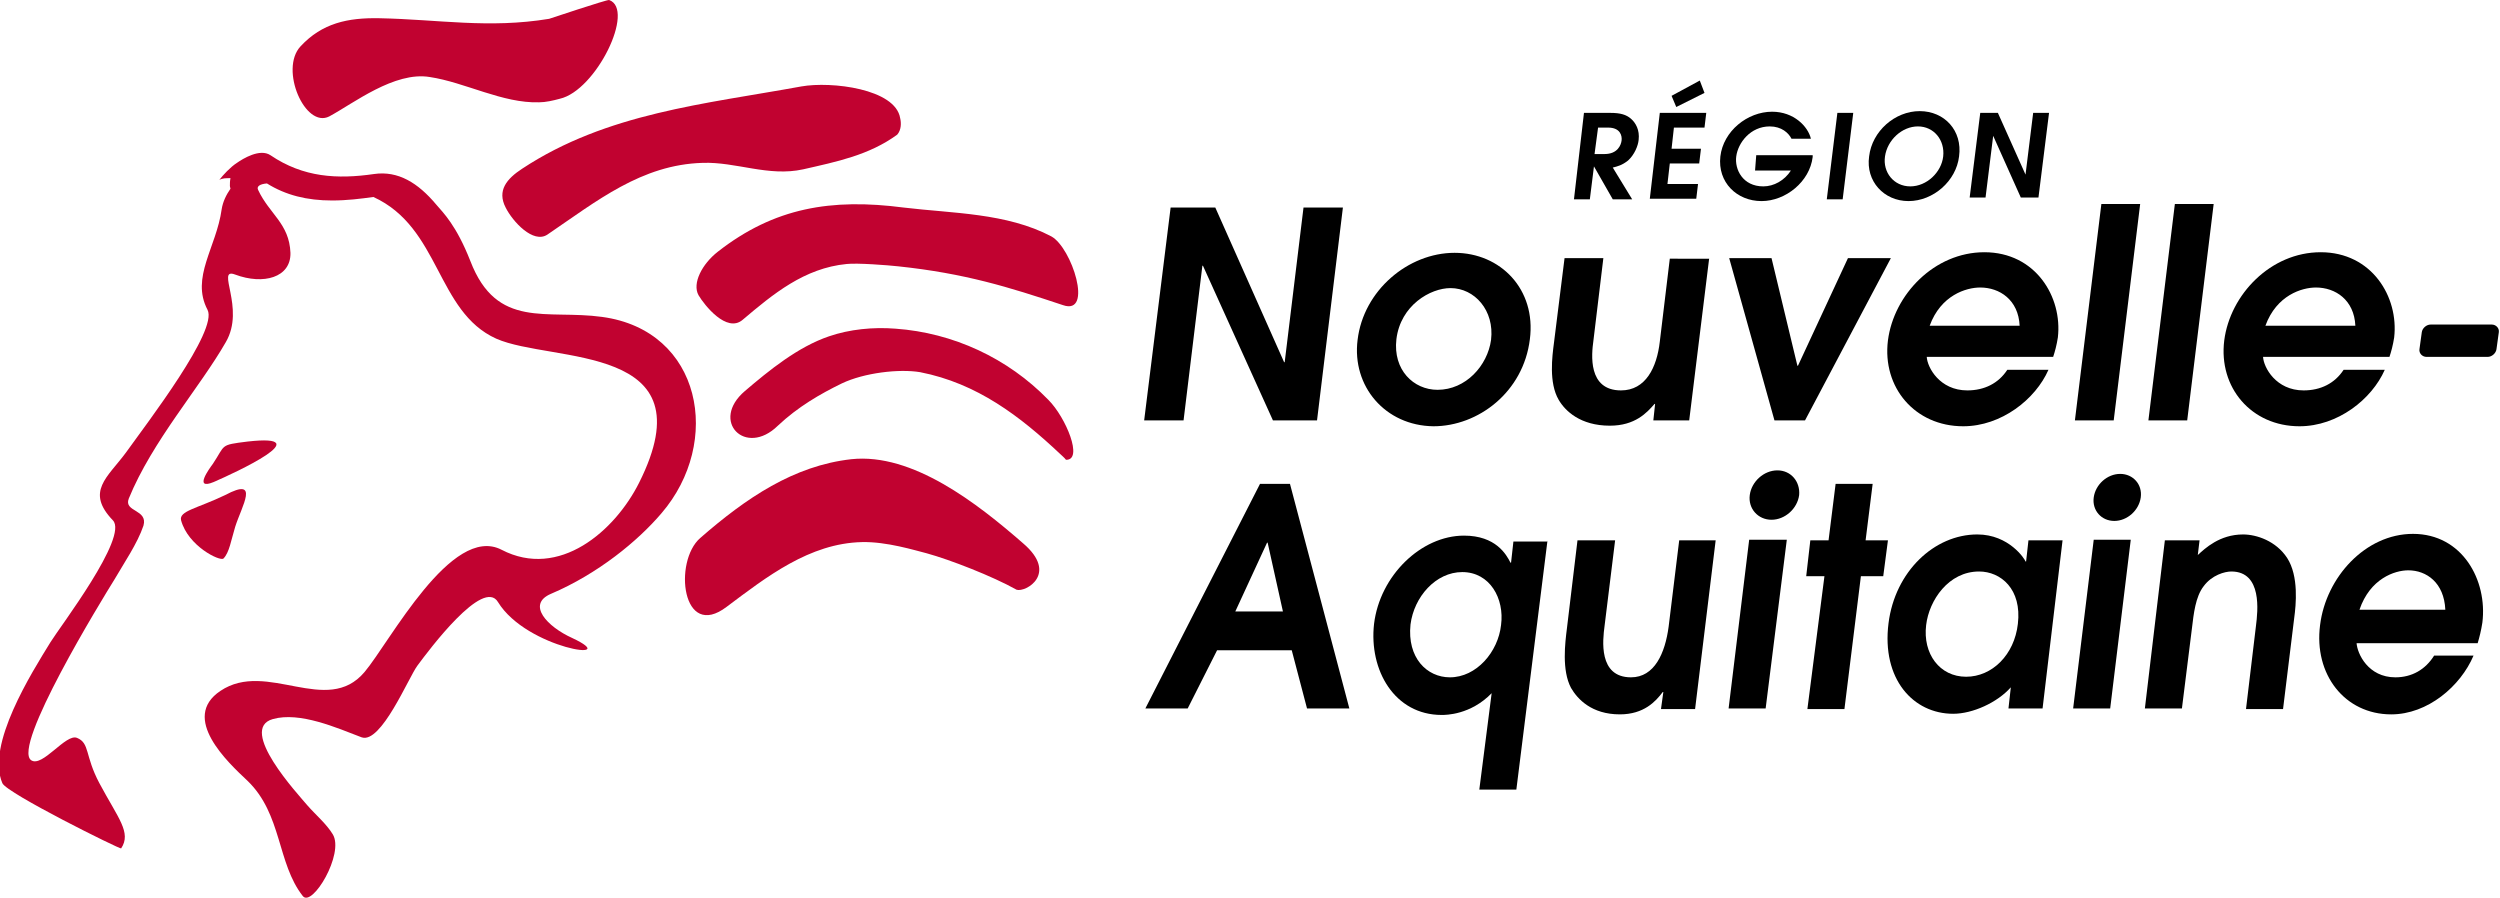 <?xml version="1.0" encoding="utf-8"?>
<!-- Generator: Adobe Illustrator 25.3.1, SVG Export Plug-In . SVG Version: 6.00 Build 0)  -->
<svg version="1.1" id="Calque_1" xmlns="http://www.w3.org/2000/svg" xmlns:xlink="http://www.w3.org/1999/xlink" x="0px" y="0px"
	 viewBox="0 0 425.2 152.7" style="enable-background:new 0 0 425.2 152.7;" xml:space="preserve">
<style type="text/css">
	.st0{fill:#C10230;}
</style>
<g>
	<g>
		<g>
			<path class="st0" d="M38,95c1-1,1.3-3.1,2-5.4c1.1-3.5,4.3-8.6-1.7-5.4c-4.8,2.3-7.9,2.7-7.5,4.3C32,92.9,37.4,95.5,38,95z"/>
			<path class="st0" d="M36.3,82c3.7-1.6,18.2-8.3,5.8-6.9c-4.8,0.6-3.7,0.5-5.9,3.8C35.6,79.7,32.9,83.4,36.3,82
				C38.2,81.2,35.7,82.2,36.3,82z"/>
			<path class="st0" d="M102.4,53.9C93,52.6,84.5,56.1,80,44.4c-2.4-6.1-4.6-8.2-5.8-9.6c-3.1-3.7-6.5-5.8-10.6-5.2
				c-6.2,0.9-12,0.6-17.6-3.2c-1.8-1.2-4.7,0.6-5.7,1.3c-1.1,0.7-2.4,2.1-3,2.9c0,0,0,0,0,0c0,0,0,0,0,0c0.5-0.3,1.2-0.3,1.9-0.3
				c-0.1,0.5-0.1,0.9-0.1,1.3c0,0.2,0.1,0.4,0.1,0.5c-0.7,1-1.3,2.2-1.5,3.5c-0.9,6.5-5.3,11.6-2.4,17.1c1.8,3.5-10.1,19-13.9,24.3
				c-3.1,4.2-6.9,6.6-2.2,11.5c2.7,2.8-9,18.1-10.6,20.7c-3.2,5.2-11,17.5-8.2,24c0.7,1.7,20.1,11.3,20.2,11.1
				c1.8-2.7-0.5-5.1-3.7-11.1c-2.5-4.7-1.6-6.8-3.8-7.7c-1.9-0.8-5.9,5.1-7.8,3.8c-3.3-2.3,11.9-27.1,14.2-30.8
				c1.5-2.6,3.9-6.1,4.9-9.1c0.8-2.8-3.4-2.3-2.5-4.6c4-9.8,12.1-18.9,16.5-26.6c3.4-5.8-1.8-12.8,1.6-11.5c4.8,1.8,9.5,0.5,9.4-3.7
				c-0.2-5-3.6-6.6-5.5-10.7c-0.3-0.6,0.3-1,1.5-1.1c3.2,2,6.8,2.9,11.1,2.9c2.5,0,4.9-0.3,7-0.6C74.9,38.7,74.2,53,84.4,57.6
				c9.5,4.2,36.3,0.6,24.3,24.5c-4.1,8.2-13.6,16.5-23.4,11.4c-8.5-4.4-19,15.7-23.3,20.8c-6.4,7.6-16.6-2.1-24.5,3.2
				c-6.9,4.6,1.3,12.2,4.6,15.3c5.9,5.7,5,14,9.4,19.6c1.6,2,7.1-7.2,5.1-10.5c-1.1-1.8-2.9-3.3-4.3-4.9c-1.6-1.9-11.9-13-5.9-14.7
				c4.6-1.3,10.9,1.5,15.1,3.1c3.3,1.2,8-10.2,9.5-12.2c2-2.7,11.2-15,13.7-10.8c4.9,8,21.6,10.3,12.6,6.1c-4.2-1.9-7.8-5.7-3.6-7.5
				c8-3.4,14.8-9,18.8-13.7C122.9,75.2,119.4,56.2,102.4,53.9z"/>
		</g>
		<path class="st0" d="M178.8,40.2c-7.6-4-16.8-3.9-25.1-4.9c-12.3-1.6-22,0-31.6,7.5c-2.7,2.1-4.4,5.4-3.3,7.4
			c1,1.7,4.8,6.5,7.5,4.2c5.2-4.4,10.5-8.8,17.7-9.5c1.8-0.2,7,0.2,8.8,0.4c11.3,1.2,18.7,3.5,28,6.6
			C186,53.7,182.3,42.1,178.8,40.2z"/>
		<path class="st0" d="M178.3,68c-6.9-7.1-16.2-11.4-26-12.1c-3.8-0.3-7.8,0.1-11.3,1.3c-5.3,1.8-10.2,5.8-14.3,9.3
			c-6,5.1,0.1,11.3,5.6,5.9c3.4-3.2,7.2-5.4,10.9-7.2c3.8-1.8,9.7-2.5,13.3-1.9c9.7,1.9,17,7.5,23.8,13.9c0.3,0.3,0.7,0.6,1,1
			C184.3,78.3,181.3,71,178.3,68z"/>
		<g>
			<path class="st0" d="M103.6,0c-0.3-0.1-10.2,3.2-10.2,3.2C83.1,4.9,74.6,3.3,64.5,3.1C59.2,3,54.8,3.9,51.1,7.9
				c-3.6,3.9,0.8,14,4.9,11.9c4.1-2.2,11.1-7.7,17.1-6.7c6,0.9,12.4,4.5,18.6,4.3c1.1,0,2.4-0.3,3.5-0.6
				C101.4,15.4,108.1,1.6,103.6,0z"/>
		</g>
		<g>
			<path class="st0" d="M136.3,14.7c-16.4,3-33.1,4.5-47.5,14c-2.6,1.7-4.3,3.7-2.8,6.6c1.2,2.4,4.7,6.2,7.1,4.6
				c8.4-5.7,16-11.9,26.4-12.2c5.7-0.2,11.2,2.4,17.1,1.1c5.7-1.3,11.2-2.4,16-5.9c0.7-0.8,0.7-2,0.5-2.8
				C152.3,15.1,141.4,13.8,136.3,14.7z"/>
		</g>
		<path class="st0" d="M174,92.4c-7.8-6.8-18.8-15.4-29.2-14.3c-9.8,1.1-17.9,6.6-25.7,13.4c-4.6,4-3.1,17.5,4.5,11.7
			c6.8-5.1,14.1-10.8,23-11c4.2-0.1,9,1.4,11,1.9c4,1.1,11.2,3.9,15.3,6.2C174.4,100.8,180.1,97.6,174,92.4z"/>
	</g>
	<g>
		<g>
			<g>
				<g>
					<path d="M269.4,19.2h4.5c1.7,0,2.7,0.3,3.5,1c0.8,0.7,1.5,1.9,1.3,3.6c-0.1,1-0.7,2.5-1.8,3.5c-1,0.8-1.8,1-2.6,1.2l3.3,5.4
						h-3.3l-3.2-5.6h0l-0.7,5.6h-2.7L269.4,19.2z M271.2,26.2h1.7c2.2,0,2.8-1.5,2.9-2.3c0.1-0.8-0.2-2.2-2.3-2.2h-1.7L271.2,26.2z"
						/>
					<path d="M282.3,19.2h7.9l-0.3,2.5h-5.2l-0.4,3.6h5l-0.3,2.5h-5l-0.4,3.5h5.2l-0.3,2.5h-7.9L282.3,19.2z M284.3,16.3l4.8-2.6
						l0.8,2.1l-4.8,2.4L284.3,16.3z"/>
					<path d="M298.7,26.4h9.6l0,0.3c-0.5,4.2-4.6,7.5-8.7,7.5c-4.2,0-7.5-3.2-7-7.6c0.5-4.3,4.6-7.6,8.8-7.6c3.7,0,6.1,2.5,6.6,4.6
						h-3.3c-0.5-1-1.7-2.1-3.7-2.1c-3.3,0-5.4,2.8-5.7,5.1c-0.3,2.2,1.1,5.1,4.6,5.1c1.8,0,3.6-1,4.7-2.7h-6.1L298.7,26.4z"/>
					<path d="M312.5,19.2h2.7l-1.8,14.7h-2.7L312.5,19.2z"/>
					<path d="M326.5,18.9c4.2,0,7.3,3.3,6.7,7.7c-0.5,4.2-4.4,7.6-8.6,7.6c-4.2,0-7.3-3.4-6.7-7.6C318.4,22.3,322.3,18.9,326.5,18.9
						z M324.9,31.7c2.8,0,5.3-2.4,5.6-5.1c0.3-2.8-1.6-5.1-4.3-5.1s-5.2,2.3-5.6,5.1C320.2,29.3,322.1,31.7,324.9,31.7z"/>
				</g>
			</g>
			<g>
				<path d="M336.8,19.2h3l4.7,10.5h0l1.3-10.5h2.7l-1.8,14.4h-3L339,23.1h0l-1.3,10.5H335L336.8,19.2z"/>
			</g>
		</g>
		<g>
			<path d="M199.1,35.3h7.6l11.7,26.3h0.1l3.2-26.3h6.7l-4.4,36.2h-7.5l-11.9-26.3h-0.1l-3.2,26.3h-6.7L199.1,35.3z"/>
			<path d="M230.9,57.8c1-8.4,8.6-14.8,16.5-14.8c7.8,0,13.9,6.2,12.8,14.7c-1.1,9-8.8,14.8-16.4,14.8
				C235.6,72.4,229.9,65.7,230.9,57.8z M253.6,57.8c0.6-5-2.8-8.8-6.9-8.8c-3.4,0-8.5,2.9-9.2,8.7c-0.6,5.2,2.9,8.6,7,8.6
				C249.3,66.3,253,62.2,253.6,57.8z"/>
			<path d="M290.7,43.9l-3.4,27.6h-6.1l0.3-2.8h-0.1c-1.3,1.5-3.3,3.7-7.6,3.7c-5,0-7.6-2.5-8.7-4.4c-1.7-2.9-1.1-7.4-0.8-9.7
				l1.8-14.4h6.6L271,58c-0.3,2.2-1,8.4,4.7,8.4c4.2,0,6.1-3.9,6.6-8.3l1.7-14.1H290.7z"/>
			<path d="M294.1,43.9h7.2l4.4,18.3h0.1l8.5-18.3h7.3L307,71.5h-5.2L294.1,43.9z"/>
			<path d="M327.7,60.7c0.1,1.8,2.2,5.7,6.9,5.7c2.9,0,5.3-1.2,6.8-3.5h7c-2.2,5-8,9.6-14.5,9.6c-8.2,0-13.8-6.6-12.8-14.6
				c1-7.8,7.9-15,16.4-15c8.7,0,13.3,7.6,12.5,14.5c-0.2,1.3-0.5,2.4-0.8,3.3H327.7z M343.5,55.4c-0.2-4.4-3.4-6.5-6.7-6.5
				c-2.4,0-6.7,1.3-8.6,6.5H343.5z"/>
			<path d="M357.4,34.7h6.6l-4.5,36.8h-6.6L357.4,34.7z"/>
			<path d="M369.9,34.7h6.6L372,71.5h-6.6L369.9,34.7z"/>
			<path d="M384.9,60.7c0.1,1.8,2.2,5.7,6.9,5.7c2.9,0,5.3-1.2,6.8-3.5h7c-2.2,5-8,9.6-14.5,9.6c-8.2,0-13.8-6.6-12.8-14.6
				c1-7.8,7.9-15,16.4-15c8.7,0,13.3,7.6,12.5,14.5c-0.2,1.3-0.5,2.4-0.8,3.3H384.9z M400.6,55.4c-0.2-4.4-3.4-6.5-6.7-6.5
				c-2.4,0-6.7,1.3-8.6,6.5H400.6z"/>
			<g>
				<path d="M411.9,56.5c0.1-0.7,0.8-1.3,1.5-1.3h10.4c0.7,0,1.3,0.6,1.2,1.3l-0.4,2.9c-0.1,0.7-0.8,1.3-1.5,1.3h-10.4
					c-0.7,0-1.3-0.6-1.2-1.3L411.9,56.5z"/>
			</g>
			<g>
				<path d="M364.1,84.6c-0.3,2.2-2.3,4-4.5,4c-2.2,0-3.8-1.8-3.5-4c0.3-2.2,2.3-4,4.5-4C362.8,80.6,364.4,82.4,364.1,84.6z"/>
				<g>
					<g>
						<path d="M214.3,82.3h5.1l10.1,38.2h-7.2l-2.6-9.9h-12.7l-5,9.9h-7.2L214.3,82.3z M210.1,104h8.1l-2.6-11.7h-0.1L210.1,104z"/>
						<path d="M263.2,91.9l-5.3,42.4h-6.3l2.1-16.4c-3.6,3.7-7.8,3.7-8.5,3.7c-8,0-12.4-7.6-11.5-15.5c1-8.2,8-15,15.3-15
							c5.4,0,7.2,3.2,7.9,4.6h0.1l0.4-3.6H263.2z M246.6,115.2c4.5,0,8.2-4.3,8.7-8.9c0.6-4.5-1.9-9-6.6-9c-4.5,0-8.2,4.2-8.8,8.9
							C239.3,111.9,242.7,115.2,246.6,115.2z"/>
						<path d="M291.8,91.9l-3.5,28.7h-5.8l0.4-2.9h-0.1c-1.2,1.6-3.2,3.8-7.3,3.8c-4.8,0-7.2-2.6-8.3-4.5c-1.6-3-1-7.7-0.7-10.1
							l1.8-15h6.4l-1.8,14.6c-0.3,2.3-1.1,8.7,4.5,8.7c4,0,5.8-4.1,6.4-8.6l1.8-14.7H291.8z"/>
						<path d="M310.3,98h-3.1l0.7-6.1h3.1l1.2-9.6h6.3l-1.2,9.6h3.8l-0.8,6.1h-3.8l-2.8,22.6h-6.3L310.3,98z"/>
						<path d="M347.4,120.5h-5.8l0.4-3.6c-2.3,2.6-6.5,4.5-9.8,4.5c-6.8,0-12.2-5.9-11-15.4c1.1-8.8,7.8-15.1,15.1-15.1
							c5.4,0,8.1,4.2,8.2,4.6h0.1l0.4-3.6h5.8L347.4,120.5z M336.6,97.2c-5.2,0-8.5,4.9-9,9.1c-0.6,4.9,2.3,8.8,6.8,8.8
							c4.4,0,8.2-3.7,8.8-9C343.9,100.2,340.3,97.2,336.6,97.2z"/>
						<path d="M368.2,91.9h5.9l-0.3,2.5c1.2-1.1,3.7-3.5,7.7-3.5c2.3,0,5.6,1.1,7.5,4c2,3.1,1.5,8,1.2,10.2l-1.9,15.5h-6.3l1.7-14.2
							c0.3-2.4,1.1-9.2-4.2-9.2c-1.1,0-3.3,0.6-4.7,2.5c-1.4,1.8-1.7,4.7-2,7.2l-1.7,13.6h-6.3L368.2,91.9z"/>
						<path d="M400.8,109.3c0.1,1.9,2,5.9,6.6,5.9c2.8,0,5.1-1.3,6.6-3.7h6.7c-2.2,5.2-7.8,10-14,10c-7.9,0-13.2-6.8-12.1-15.2
							c1-8.1,7.7-15.5,15.8-15.5c8.4,0,12.7,7.9,11.8,15.1c-0.2,1.3-0.5,2.5-0.8,3.5H400.8z M415.9,103.7c-0.2-4.6-3.2-6.7-6.3-6.7
							c-2.3,0-6.5,1.4-8.3,6.7H415.9z"/>
					</g>
					<g>
						<g>
							<polygon points="294,120.5 300.3,120.5 303.9,91.8 297.5,91.8 							"/>
						</g>
						<path d="M306,84.2c-0.3,2.3-2.4,4.2-4.7,4.2c-2.3,0-4-1.9-3.7-4.2c0.3-2.3,2.4-4.2,4.7-4.2C304.6,80,306.2,81.9,306,84.2z"/>
					</g>
					<g>
						<g>
							<polygon points="352.6,120.5 358.9,120.5 362.4,91.8 356.1,91.8 							"/>
						</g>
					</g>
				</g>
			</g>
		</g>
	</g>
</g>
</svg>
